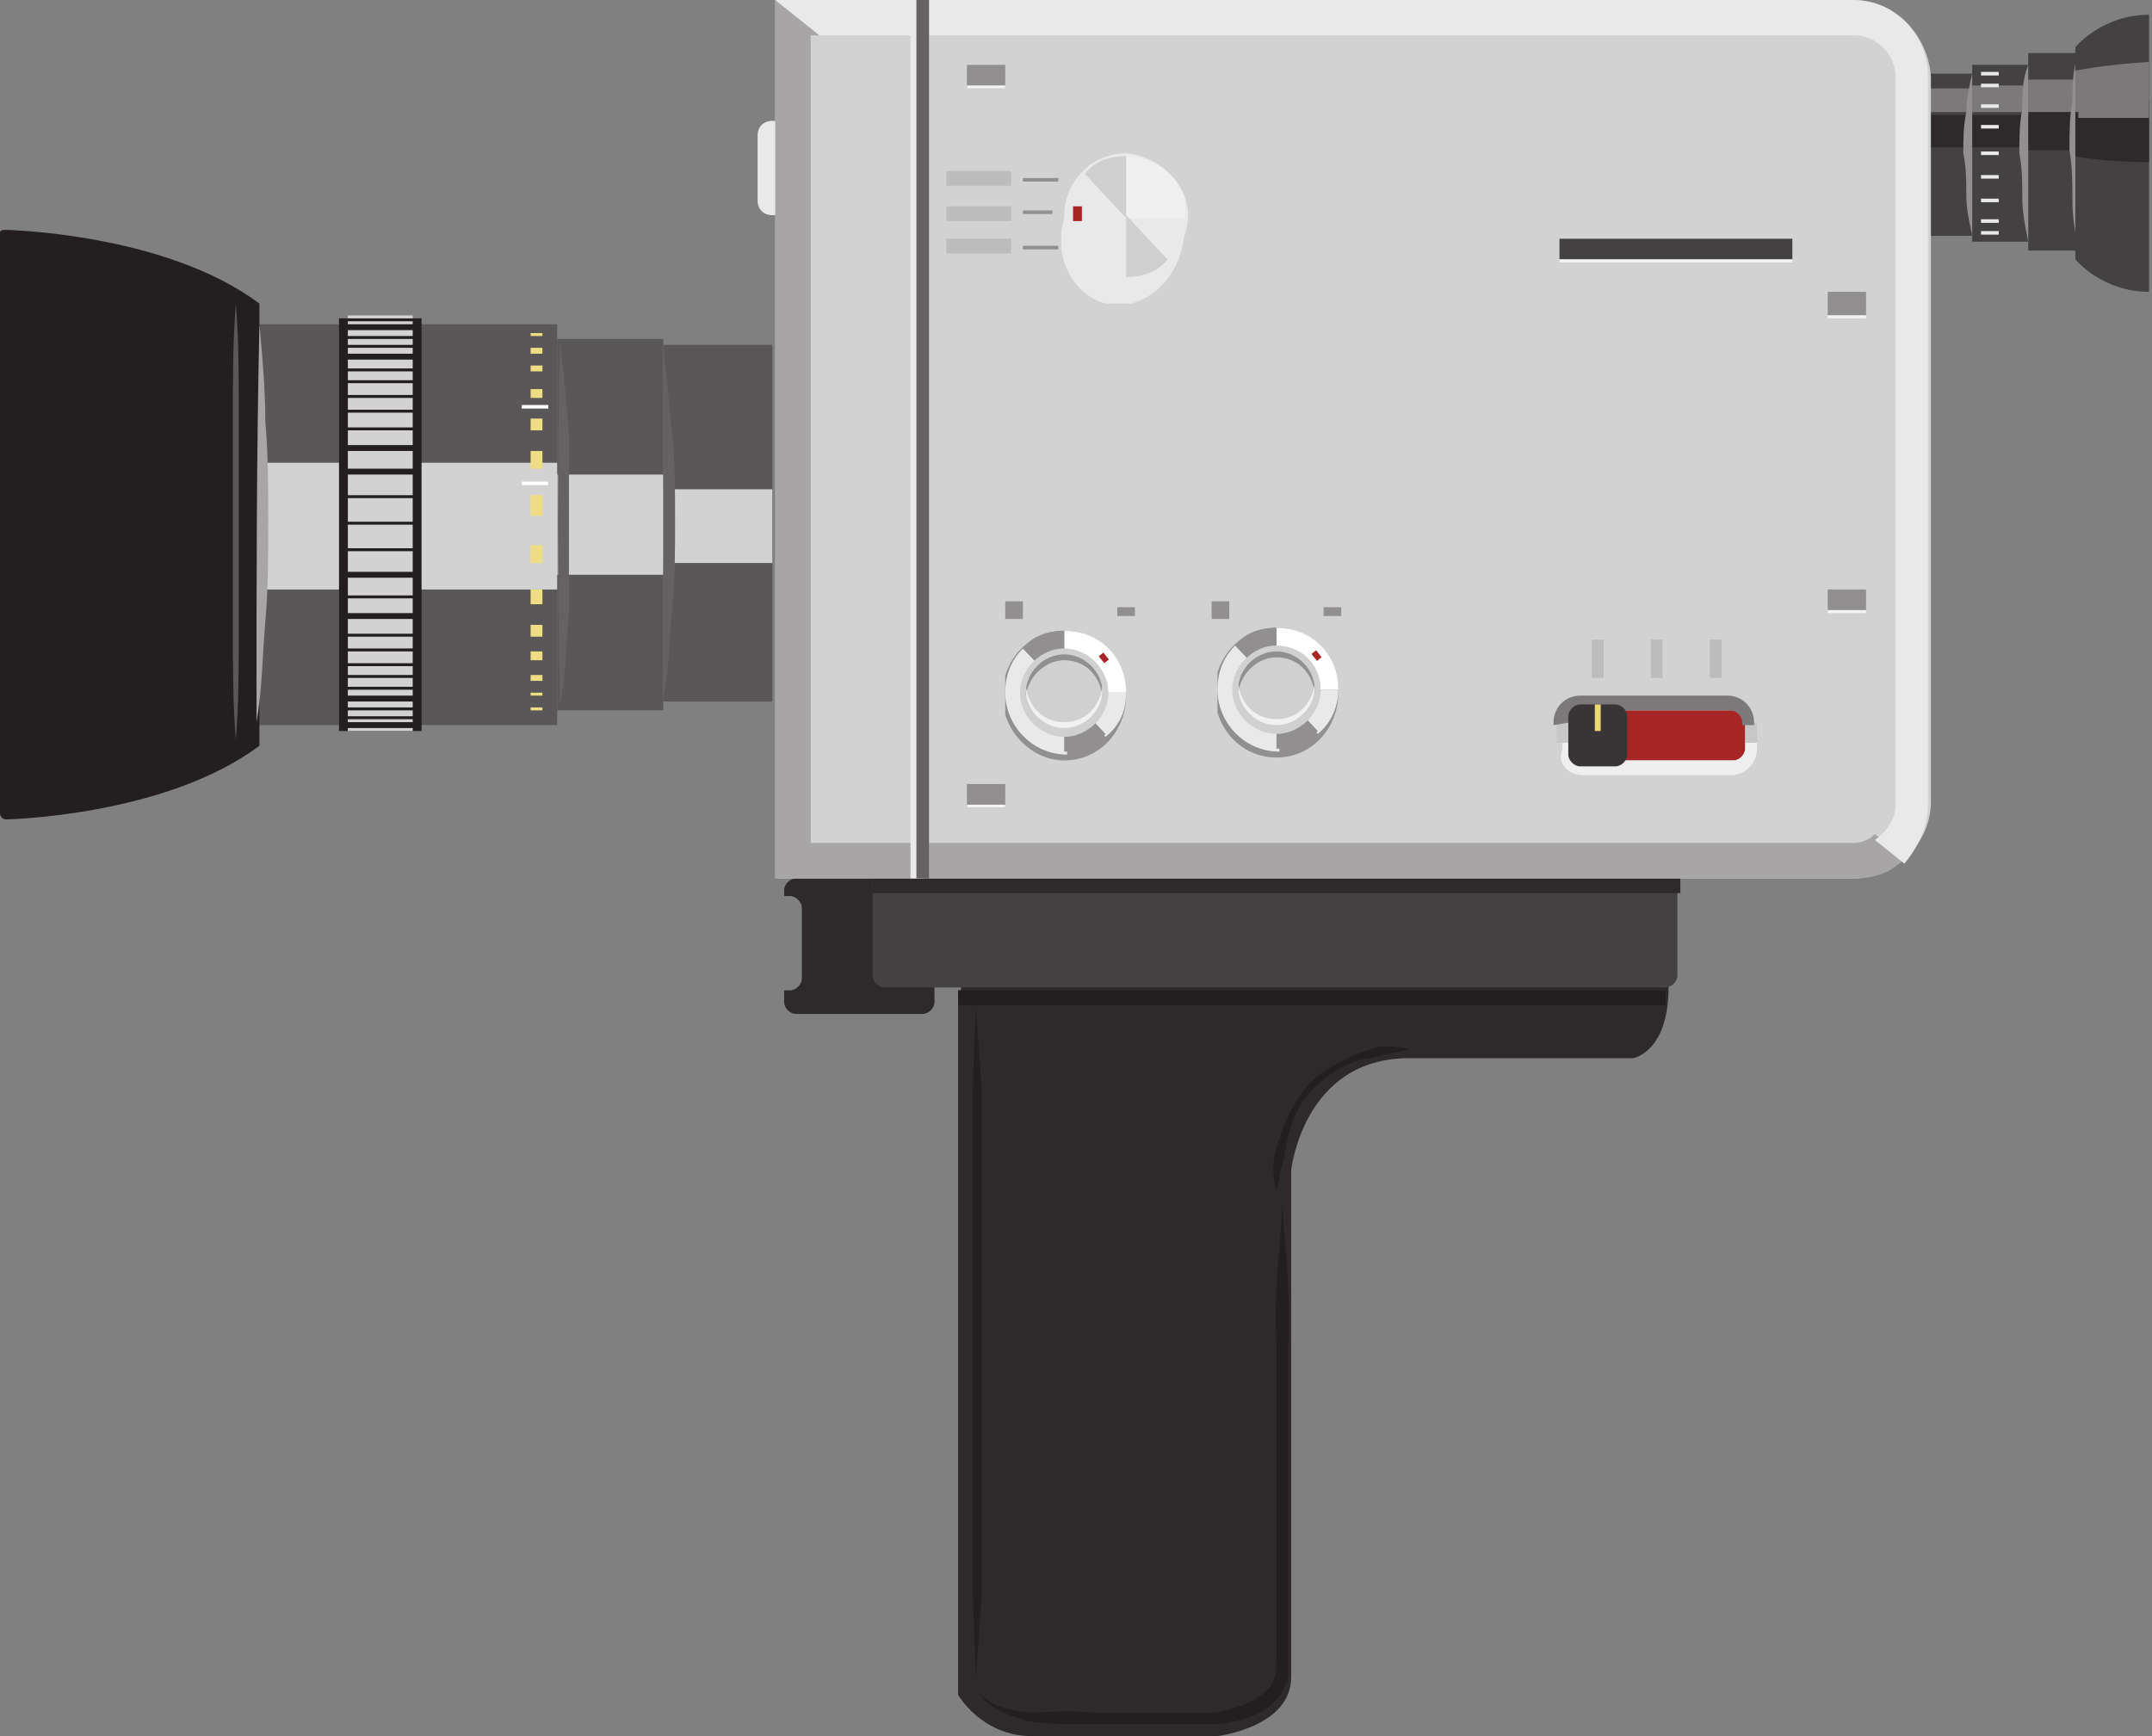<?xml version="1.0" encoding="utf-8"?>
<!-- Generator: Adobe Illustrator 15.0.2, SVG Export Plug-In . SVG Version: 6.00 Build 0)  -->
<!DOCTYPE svg PUBLIC "-//W3C//DTD SVG 1.1//EN" "http://www.w3.org/Graphics/SVG/1.1/DTD/svg11.dtd">
<svg version="1.1" id="Layer_1" xmlns="http://www.w3.org/2000/svg" xmlns:xlink="http://www.w3.org/1999/xlink" x="0px" y="0px"
	 width="73px" height="58.9px" viewBox="0 0 73 58.9" enable-background="new 0 0 73 58.9" xml:space="preserve">
<rect x="0" y="0" width="73" height="58.9" fill="#808080" stroke="none"/>
<path fill="#2E2A2B" d="M32.5,33.6v23.9c0,0,0.8,1.4,2.5,1.4h6.3c0,0,2.5-0.3,2.5-2V39.7c0,0,0.4-3.8,4-3.8h7.6c0,0,1.2-0.2,1.2-2.4
	v-2.1h-24V33.6z"/>
<path fill="#2E2A2B" d="M31.3,29.8H27c-0.2,0-0.4,0.2-0.4,0.4v0.2h0.2c0.2,0,0.4,0.2,0.4,0.4v2.4c0,0.2-0.2,0.4-0.4,0.4h-0.2v0.4
	c0,0.2,0.2,0.4,0.4,0.4h4.3c0.2,0,0.4-0.2,0.4-0.4v-3.9C31.8,30,31.6,29.8,31.3,29.8"/>
<path fill="#444142" d="M56.9,33.1c0,0.2-0.2,0.4-0.4,0.4H30c-0.2,0-0.4-0.2-0.4-0.4v-5.2c0-0.2,0.2-0.4,0.4-0.4h26.5
	c0.2,0,0.4,0.2,0.4,0.4V33.1z"/>
<rect x="29.6" y="28.4" fill="#2E2A2B" width="27.4" height="1.9"/>
<rect x="32.5" y="33.6" fill="#231F20" width="24" height="0.5"/>
<rect x="65" y="2.5" fill="#444142" width="1.9" height="5.5"/>
<rect x="66.9" y="2.2" fill="#444142" width="1.9" height="6"/>
<rect x="68.8" y="1.8" fill="#444142" width="1.7" height="6.7"/>
<path fill="#444142" d="M70.4,1.6v3.6v3.6c0,0,0.9,1.1,2.5,1.1V5.2V0.5C71.3,0.5,70.4,1.6,70.4,1.6"/>
<path fill="#2E2A2B" d="M70.4,3.7v0.8v0.8c0,0,0.9,0.2,2.5,0.2V4.5V3.4C71.3,3.4,70.4,3.7,70.4,3.7"/>
<path fill="#7B7979" d="M70.4,2.4v0.8v0.8c0,0,0.9,0,2.5,0V3.1v-1C71.3,2.2,70.4,2.4,70.4,2.4"/>
<rect x="66.9" y="2.9" fill="#7B7979" width="1.9" height="0.9"/>
<rect x="68.8" y="2.7" fill="#7B7979" width="1.7" height="1.2"/>
<rect x="65" y="3" fill="#7B7979" width="1.9" height="0.8"/>
<rect x="66.9" y="3.9" fill="#2E2A2B" width="1.9" height="1.1"/>
<rect x="68.8" y="3.8" fill="#2E2A2B" width="1.7" height="1.3"/>
<rect x="65" y="3.9" fill="#2E2A2B" width="1.9" height="1.1"/>
<line fill="none" stroke="#E9E9E9" stroke-width="0.121" stroke-miterlimit="10" x1="67.2" y1="7.9" x2="67.8" y2="7.9"/>
<line fill="none" stroke="#E9E9E9" stroke-width="0.121" stroke-miterlimit="10" x1="67.2" y1="7.5" x2="67.8" y2="7.5"/>
<line fill="none" stroke="#E9E9E9" stroke-width="0.121" stroke-miterlimit="10" x1="67.2" y1="6.8" x2="67.8" y2="6.8"/>
<line fill="none" stroke="#E9E9E9" stroke-width="0.121" stroke-miterlimit="10" x1="67.2" y1="6" x2="67.8" y2="6"/>
<line fill="none" stroke="#E9E9E9" stroke-width="0.121" stroke-miterlimit="10" x1="67.2" y1="5.2" x2="67.8" y2="5.2"/>
<line fill="none" stroke="#E9E9E9" stroke-width="0.121" stroke-miterlimit="10" x1="67.2" y1="2.5" x2="67.8" y2="2.5"/>
<line fill="none" stroke="#E9E9E9" stroke-width="0.121" stroke-miterlimit="10" x1="67.2" y1="2.9" x2="67.8" y2="2.9"/>
<line fill="none" stroke="#E9E9E9" stroke-width="0.121" stroke-miterlimit="10" x1="67.2" y1="3.6" x2="67.8" y2="3.6"/>
<line fill="none" stroke="#E9E9E9" stroke-width="0.121" stroke-miterlimit="10" x1="67.2" y1="4.3" x2="67.8" y2="4.3"/>
<g>
	<g>
		<defs>
			<rect id="SVGID_1_" x="66.6" y="2.5" width="0.3" height="5.5"/>
		</defs>
		<clipPath id="SVGID_2_">
			<use xlink:href="#SVGID_1_"  overflow="visible"/>
		</clipPath>
		<path clip-path="url(#SVGID_2_)" fill="#918F90" d="M66.9,2.5c0,1.8,0,3.6,0,5.5h0c-0.1-0.5-0.2-0.9-0.2-1.4c0-0.5,0-0.9-0.1-1.4
			c0-0.5,0-0.9,0.1-1.4C66.7,3.4,66.8,2.9,66.9,2.5L66.9,2.5z"/>
	</g>
</g>
<g>
	<g>
		<defs>
			<rect id="SVGID_3_" x="68.5" y="2.2" width="0.3" height="6"/>
		</defs>
		<clipPath id="SVGID_4_">
			<use xlink:href="#SVGID_3_"  overflow="visible"/>
		</clipPath>
		<path clip-path="url(#SVGID_4_)" fill="#918F90" d="M68.8,2.2c0,2,0,4,0,6h0c-0.1-0.5-0.2-1-0.2-1.5c0-0.5,0-1-0.1-1.5
			c0-0.5,0-1,0.1-1.5C68.6,3.2,68.6,2.7,68.8,2.2L68.8,2.2z"/>
	</g>
</g>
<g>
	<g>
		<defs>
			<rect id="SVGID_5_" x="70.1" y="1.8" width="0.3" height="6.7"/>
		</defs>
		<clipPath id="SVGID_6_">
			<use xlink:href="#SVGID_5_"  overflow="visible"/>
		</clipPath>
		<path clip-path="url(#SVGID_6_)" fill="#918F90" d="M70.5,1.8c0,2.2,0,4.5,0,6.7h0c-0.1-0.6-0.2-1.1-0.2-1.7c0-0.6,0-1.1-0.1-1.7
			c0-0.6,0-1.1,0.1-1.7C70.3,3,70.3,2.4,70.5,1.8L70.5,1.8z"/>
	</g>
</g>
<path fill="#E9E9E9" d="M26.7,6.8c0,0.3-0.2,0.5-0.5,0.5c-0.3,0-0.5-0.2-0.5-0.5V4.6c0-0.3,0.2-0.5,0.5-0.5c0.3,0,0.5,0.2,0.5,0.5
	V6.8z"/>
<path fill="#D3D2D2" d="M62.9,0h-1.6h-2.5H26.3v29.8h32.5h2.5h1.6c1.4,0,2.6-1.2,2.6-2.6V2.6C65.4,1.2,64.3,0,62.9,0"/>
<rect x="22.5" y="11.7" fill="#5A5758" width="3.7" height="12.1"/>
<rect x="18.9" y="11.5" fill="#5A5758" width="3.6" height="12.6"/>
<rect x="8.7" y="11" fill="#5A5758" width="10.2" height="13.6"/>
<g>
	<g>
		<defs>
			<rect id="SVGID_7_" x="8.7" y="15.7" width="10.2" height="4.3"/>
		</defs>
		<clipPath id="SVGID_8_">
			<use xlink:href="#SVGID_7_"  overflow="visible"/>
		</clipPath>
		<rect x="8.7" y="15.7" clip-path="url(#SVGID_8_)" fill="#D3D2D2" width="10.2" height="4.3"/>
	</g>
</g>
<g>
	<g>
		<defs>
			<rect id="SVGID_9_" x="18.9" y="16.1" width="3.6" height="3.4"/>
		</defs>
		<clipPath id="SVGID_10_">
			<use xlink:href="#SVGID_9_"  overflow="visible"/>
		</clipPath>
		<rect x="18.9" y="16.1" clip-path="url(#SVGID_10_)" fill="#D3D2D2" width="3.6" height="3.4"/>
	</g>
</g>
<g>
	<g>
		<defs>
			<rect id="SVGID_11_" x="22.5" y="16.6" width="3.8" height="2.5"/>
		</defs>
		<clipPath id="SVGID_12_">
			<use xlink:href="#SVGID_11_"  overflow="visible"/>
		</clipPath>
		<rect x="22.5" y="16.6" clip-path="url(#SVGID_12_)" fill="#D3D2D2" width="3.7" height="2.5"/>
	</g>
</g>
<rect x="11.5" y="10.8" fill="#231F20" width="2.8" height="14"/>
<rect x="11.8" y="17.8" fill="#D3D2D2" width="2.2" height="0.8"/>
<rect x="11.8" y="18.7" fill="#D3D2D2" width="2.2" height="0.7"/>
<rect x="11.8" y="19.6" fill="#D3D2D2" width="2.2" height="0.6"/>
<rect x="11.8" y="20.3" fill="#D3D2D2" width="2.2" height="0.5"/>
<rect x="11.8" y="21" fill="#D3D2D2" width="2.2" height="0.5"/>
<rect x="11.8" y="21.6" fill="#D3D2D2" width="2.2" height="0.4"/>
<rect x="11.8" y="22.1" fill="#D3D2D2" width="2.2" height="0.4"/>
<rect x="11.8" y="22.6" fill="#D3D2D2" width="2.2" height="0.3"/>
<rect x="11.8" y="23" fill="#D3D2D2" width="2.2" height="0.3"/>
<rect x="11.8" y="23.4" fill="#D3D2D2" width="2.2" height="0.2"/>
<rect x="11.8" y="23.8" fill="#D3D2D2" width="2.2" height="0.2"/>
<rect x="11.8" y="24.1" fill="#D3D2D2" width="2.2" height="0.2"/>
<rect x="11.8" y="24.4" fill="#D3D2D2" width="2.2" height="0.1"/>
<rect x="11.8" y="24.7" fill="#D3D2D2" width="2.2" height="0.1"/>
<rect x="11.8" y="16.9" fill="#D3D2D2" width="2.2" height="0.8"/>
<rect x="11.8" y="16.1" fill="#D3D2D2" width="2.2" height="0.7"/>
<rect x="11.8" y="15.3" fill="#D3D2D2" width="2.2" height="0.6"/>
<rect x="11.8" y="14.6" fill="#D3D2D2" width="2.2" height="0.5"/>
<rect x="11.8" y="14" fill="#D3D2D2" width="2.2" height="0.5"/>
<rect x="11.8" y="13.5" fill="#D3D2D2" width="2.2" height="0.4"/>
<rect x="11.8" y="13" fill="#D3D2D2" width="2.2" height="0.4"/>
<rect x="11.8" y="12.6" fill="#D3D2D2" width="2.2" height="0.3"/>
<rect x="11.8" y="12.2" fill="#D3D2D2" width="2.2" height="0.3"/>
<rect x="11.8" y="11.8" fill="#D3D2D2" width="2.2" height="0.2"/>
<rect x="11.8" y="11.5" fill="#D3D2D2" width="2.2" height="0.2"/>
<rect x="11.8" y="11.2" fill="#D3D2D2" width="2.2" height="0.2"/>
<rect x="11.8" y="10.9" fill="#D3D2D2" width="2.2" height="0.1"/>
<rect x="11.8" y="10.7" fill="#D3D2D2" width="2.2" height="0.1"/>
<rect x="18" y="18.5" fill="#EFDD85" width="0.4" height="0.6"/>
<rect x="18" y="20" fill="#EFDD85" width="0.4" height="0.5"/>
<rect x="18" y="21.2" fill="#EFDD85" width="0.4" height="0.4"/>
<rect x="18" y="22.1" fill="#EFDD85" width="0.4" height="0.3"/>
<rect x="18" y="22.9" fill="#EFDD85" width="0.4" height="0.2"/>
<rect x="18" y="23.5" fill="#EFDD85" width="0.4" height="0.1"/>
<rect x="18" y="24" fill="#EFDD85" width="0.4" height="0.1"/>
<rect x="18" y="16.8" fill="#EFDD85" width="0.4" height="0.7"/>
<rect x="18" y="15.3" fill="#EFDD85" width="0.4" height="0.6"/>
<rect x="18" y="14.2" fill="#EFDD85" width="0.4" height="0.4"/>
<rect x="18" y="13.2" fill="#EFDD85" width="0.4" height="0.3"/>
<rect x="18" y="12.4" fill="#EFDD85" width="0.4" height="0.2"/>
<rect x="18" y="11.8" fill="#EFDD85" width="0.4" height="0.2"/>
<rect x="18" y="11.3" fill="#EFDD85" width="0.4" height="0.1"/>
<path fill="#231F20" d="M0.2,7.8C0.1,7.8,0,7.8,0,7.9v19.7c0,0.1,0.1,0.2,0.2,0.2c0,0,5.4-0.1,8.6-2.5v-7.5v0v-7.5
	C5.6,7.9,0.2,7.8,0.2,7.8"/>
<g>
	<g>
		<defs>
			<rect id="SVGID_13_" x="0" y="13.2" width="8.7" height="9.2"/>
		</defs>
		<clipPath id="SVGID_14_">
			<use xlink:href="#SVGID_13_"  overflow="visible"/>
		</clipPath>
		<path clip-path="url(#SVGID_14_)" fill="#231F20" d="M0.2,13.2c-0.1,0-0.2,0-0.2,0.1v9.1c0,0,0.1,0.1,0.2,0.1c0,0,5.4,0,8.6-1.1
			v-3.5v0v-3.5C5.6,13.2,0.2,13.2,0.2,13.2"/>
	</g>
</g>
<g>
	<g>
		<defs>
			<rect id="SVGID_15_" x="8.7" y="11" width="0.4" height="13.6"/>
		</defs>
		<clipPath id="SVGID_16_">
			<use xlink:href="#SVGID_15_"  overflow="visible"/>
		</clipPath>
		<path clip-path="url(#SVGID_16_)" fill="#A7A5A6" d="M8.8,11C8.9,12.1,9,13.2,9,14.3c0.1,1.1,0.1,2.3,0.1,3.4c0,1.1,0,2.3-0.1,3.4
			c-0.1,1.1-0.1,2.3-0.3,3.4h0C8.7,20,8.7,15.5,8.8,11L8.8,11z"/>
	</g>
</g>
<g>
	<g>
		<defs>
			<rect id="SVGID_17_" x="18.9" y="11.5" width="0.4" height="12.6"/>
		</defs>
		<clipPath id="SVGID_18_">
			<use xlink:href="#SVGID_17_"  overflow="visible"/>
		</clipPath>
		<path clip-path="url(#SVGID_18_)" fill="#656263" d="M19,11.5c0.1,1,0.2,2.1,0.3,3.1c0.1,1,0.1,2.1,0.1,3.1c0,1,0,2.1-0.1,3.1
			c-0.1,1-0.1,2.1-0.3,3.1h0C18.9,19.8,18.9,15.6,19,11.5L19,11.5z"/>
	</g>
</g>
<g>
	<g>
		<defs>
			<rect id="SVGID_19_" x="22.5" y="11.7" width="0.4" height="12.1"/>
		</defs>
		<clipPath id="SVGID_20_">
			<use xlink:href="#SVGID_19_"  overflow="visible"/>
		</clipPath>
		<path clip-path="url(#SVGID_20_)" fill="#656263" d="M22.5,11.7c0.1,1,0.2,2,0.3,3c0.1,1,0.1,2,0.1,3c0,1,0,2-0.1,3
			c-0.1,1-0.1,2-0.3,3h0C22.5,19.7,22.5,15.7,22.5,11.7L22.5,11.7z"/>
	</g>
</g>
<line fill="none" stroke="#FFFFFF" stroke-width="0.121" stroke-miterlimit="10" x1="17.7" y1="13.8" x2="18.6" y2="13.8"/>
<line fill="none" stroke="#FFFFFF" stroke-width="0.121" stroke-miterlimit="10" x1="17.7" y1="16.4" x2="18.6" y2="16.4"/>
<path fill="#5A5758" d="M8,10.3c0.1,1.2,0.1,2.5,0.1,3.7v3.7v3.7c0,1.2,0,2.5-0.1,3.7c-0.1-1.2-0.1-2.5-0.1-3.7v-3.7V14
	C7.9,12.8,7.9,11.6,8,10.3"/>
<path fill="#A7A5A6" d="M62.9,28.6h-1.6h-2.5H27.5V1.2h0.3L26.3,0v29.8h32.5h2.5h1.6c0.7,0,1.3-0.2,1.7-0.7l-1-0.8
	C63.4,28.5,63.1,28.6,62.9,28.6"/>
<path fill="#E9E9E9" d="M65.4,27.3V2.6c0-1.4-1.1-2.6-2.6-2.6h-1.6h-2.5H26.3v0l1.5,1.2h31h2.5h1.6c0.7,0,1.4,0.6,1.4,1.4v24.7
	c0,0.5-0.3,0.9-0.7,1.2l1,0.8C65.1,28.7,65.4,28,65.4,27.3"/>
<line fill="none" stroke="#E9E9E9" stroke-width="0.428" stroke-miterlimit="10" x1="31.1" y1="0" x2="31.1" y2="29.8"/>
<line fill="none" stroke="#656263" stroke-width="0.428" stroke-miterlimit="10" x1="31.3" y1="0" x2="31.3" y2="29.8"/>
<g>
	<g>
		<defs>
			<rect id="SVGID_21_" x="36" y="5.4" width="4.2" height="4.9"/>
		</defs>
		<clipPath id="SVGID_22_">
			<use xlink:href="#SVGID_21_"  overflow="visible"/>
		</clipPath>
		<path clip-path="url(#SVGID_22_)" fill="#E9E9E9" d="M40.1,8.4c-0.3,1.3-1.5,2.2-2.6,1.9c-1.1-0.3-1.8-1.6-1.4-2.9
			c0.3-1.3,1.5-2.2,2.6-1.9C39.8,5.7,40.4,7,40.1,8.4"/>
	</g>
</g>
<path fill="#E9E9E9" d="M40.3,7.3c0,1.1-0.9,2.1-2.1,2.1c-1.1,0-2.1-0.9-2.1-2.1c0-1.1,0.9-2.1,2.1-2.1C39.3,5.3,40.3,6.2,40.3,7.3"
	/>
<g opacity="0.3">
	<g>
		<defs>
			<rect id="SVGID_23_" x="36.1" y="5.3" width="4.1" height="4.1"/>
		</defs>
		<clipPath id="SVGID_24_">
			<use xlink:href="#SVGID_23_"  overflow="visible"/>
		</clipPath>
		<path clip-path="url(#SVGID_24_)" fill="#E9E9E9" d="M36.8,5.8c-0.4,0.4-0.6,0.9-0.6,1.5c0,1.1,0.9,2.1,2.1,2.1V7.3L36.8,5.8z"/>
		<path clip-path="url(#SVGID_24_)" fill="#E9E9E9" d="M40.3,7.3h-2.1l1.4,1.5C40,8.5,40.3,7.9,40.3,7.3"/>
		<path clip-path="url(#SVGID_24_)" fill="#FFFFFF" d="M38.2,5.3v2.1h2.1C40.3,6.2,39.3,5.3,38.2,5.3"/>
		<path clip-path="url(#SVGID_24_)" fill="#918F90" d="M38.2,9.4c0.6,0,1.1-0.2,1.4-0.6l-1.4-1.5V9.4z"/>
		<path clip-path="url(#SVGID_24_)" fill="#918F90" d="M38.2,5.3c-0.6,0-1.1,0.2-1.4,0.6l1.4,1.5V5.3z"/>
	</g>
</g>
<rect x="36.4" y="7" fill="#A82526" width="0.3" height="0.5"/>
<rect x="32.1" y="5.8" fill="#BDBCBC" width="2.2" height="0.5"/>
<rect x="32.1" y="7" fill="#BDBCBC" width="2.2" height="0.5"/>
<rect x="32.1" y="8.1" fill="#BDBCBC" width="2.2" height="0.5"/>
<line fill="none" stroke="#918F90" stroke-width="0.121" stroke-miterlimit="10" x1="34.7" y1="6.1" x2="35.9" y2="6.1"/>
<line fill="none" stroke="#918F90" stroke-width="0.121" stroke-miterlimit="10" x1="34.7" y1="8.4" x2="35.9" y2="8.4"/>
<line fill="none" stroke="#918F90" stroke-width="0.121" stroke-miterlimit="10" x1="34.7" y1="7.2" x2="35.7" y2="7.2"/>
<rect x="32.8" y="2.2" fill="#918F90" width="1.3" height="0.8"/>
<rect x="32.8" y="2.9" fill="#F4F4F4" width="1.3" height="0.1"/>
<rect x="32.8" y="26.6" fill="#918F90" width="1.3" height="0.8"/>
<rect x="32.8" y="27.3" fill="#F4F4F4" width="1.3" height="0.1"/>
<rect x="62" y="20" fill="#918F90" width="1.3" height="0.7"/>
<rect x="62" y="20.7" fill="#F4F4F4" width="1.3" height="0.1"/>
<rect x="62" y="9.9" fill="#918F90" width="1.3" height="0.8"/>
<rect x="62" y="10.7" fill="#F4F4F4" width="1.3" height="0.1"/>
<rect x="52.9" y="8.1" fill="#444142" width="7.9" height="0.7"/>
<rect x="52.9" y="8.8" fill="#F4F4F4" width="7.9" height="0.1"/>
<g>
	<g>
		<defs>
			<rect id="SVGID_25_" x="34.1" y="21.4" width="4.2" height="4.4"/>
		</defs>
		<clipPath id="SVGID_26_">
			<use xlink:href="#SVGID_25_"  overflow="visible"/>
		</clipPath>
		<path clip-path="url(#SVGID_26_)" fill="#918F90" d="M38.2,23.6c0,1.2-0.9,2.2-2.1,2.2c-1.1,0-2.1-1-2.1-2.2s0.9-2.2,2.1-2.2
			C37.3,21.4,38.2,22.4,38.2,23.6"/>
	</g>
</g>
<path fill="#E9E9E9" d="M34.7,22c-0.4,0.4-0.6,0.9-0.6,1.5c0,1.1,0.9,2.1,2.1,2.1v-2.1L34.7,22z"/>
<path fill="#E9E9E9" d="M38.2,23.5h-2.1l1.4,1.5C38,24.6,38.2,24.1,38.2,23.5"/>
<path fill="#FFFFFF" d="M36.1,21.4v2.1h2.1C38.2,22.3,37.3,21.4,36.1,21.4"/>
<path fill="#918F90" d="M36.1,25.5c0.6,0,1.1-0.2,1.4-0.6l-1.4-1.5V25.5z"/>
<path fill="#918F90" d="M36.1,21.4c-0.6,0-1.1,0.2-1.4,0.6l1.4,1.5V21.4z"/>
<path fill="#D1D0D0" d="M37.6,23.5c0,0.8-0.7,1.5-1.5,1.5c-0.8,0-1.5-0.7-1.5-1.5c0-0.8,0.7-1.5,1.5-1.5
	C36.9,22,37.6,22.7,37.6,23.5"/>
<path fill="#918F90" d="M36.1,22.4c0.7,0,1.2,0.5,1.3,1.2c0,0,0-0.1,0-0.1c0-0.7-0.6-1.3-1.3-1.3c-0.7,0-1.3,0.6-1.3,1.3
	c0,0,0,0.1,0,0.1C34.9,22.9,35.5,22.4,36.1,22.4"/>
<path fill="#F2F1F2" d="M36.1,24.5c-0.7,0-1.2-0.5-1.3-1.2c0,0,0,0.1,0,0.1c0,0.7,0.6,1.3,1.3,1.3c0.7,0,1.3-0.6,1.3-1.3
	c0,0,0-0.1,0-0.1C37.3,24,36.8,24.5,36.1,24.5"/>
<rect x="37.3" y="22.2" transform="matrix(0.62 0.784 -0.784 0.62 31.708 -20.867)" fill="#A82526" width="0.3" height="0.2"/>
<g>
	<g>
		<defs>
			<rect id="SVGID_27_" x="41.3" y="21.3" width="4.2" height="4.4"/>
		</defs>
		<clipPath id="SVGID_28_">
			<use xlink:href="#SVGID_27_"  overflow="visible"/>
		</clipPath>
		<path clip-path="url(#SVGID_28_)" fill="#918F90" d="M45.4,23.5c0,1.2-0.9,2.2-2.1,2.2s-2.1-1-2.1-2.2c0-1.2,0.9-2.2,2.1-2.2
			S45.4,22.3,45.4,23.5"/>
	</g>
</g>
<path fill="#E9E9E9" d="M41.9,21.9c-0.4,0.4-0.6,0.9-0.6,1.5c0,1.1,0.9,2.1,2.1,2.1v-2.1L41.9,21.9z"/>
<path fill="#E9E9E9" d="M45.4,23.4h-2.1l1.4,1.5C45.2,24.5,45.4,23.9,45.4,23.4"/>
<path fill="#FFFFFF" d="M43.3,21.3v2.1h2.1C45.4,22.2,44.5,21.3,43.3,21.3"/>
<path fill="#918F90" d="M43.3,25.4c0.6,0,1.1-0.2,1.4-0.6l-1.4-1.5V25.4z"/>
<path fill="#918F90" d="M43.3,21.3c-0.6,0-1.1,0.2-1.4,0.6l1.4,1.5V21.3z"/>
<path fill="#D1D0D0" d="M44.8,23.4c0,0.8-0.7,1.5-1.5,1.5s-1.5-0.7-1.5-1.5s0.7-1.5,1.5-1.5S44.8,22.5,44.8,23.4"/>
<path fill="#918F90" d="M43.3,22.3c0.7,0,1.2,0.5,1.3,1.2c0,0,0-0.1,0-0.1c0-0.7-0.6-1.3-1.3-1.3c-0.7,0-1.3,0.6-1.3,1.3
	c0,0,0,0.1,0,0.1C42.1,22.8,42.7,22.3,43.3,22.3"/>
<path fill="#F2F1F2" d="M43.3,24.4c-0.7,0-1.2-0.5-1.3-1.2c0,0,0,0.1,0,0.1c0,0.7,0.6,1.3,1.3,1.3c0.7,0,1.3-0.6,1.3-1.3
	c0,0,0-0.1,0-0.1C44.5,23.9,44,24.4,43.3,24.4"/>
<rect x="44.5" y="22.1" transform="matrix(0.624 0.782 -0.782 0.624 34.158 -26.528)" fill="#A82526" width="0.3" height="0.2"/>
<rect x="34.1" y="20.4" fill="#918F90" width="0.6" height="0.6"/>
<rect x="37.9" y="20.6" fill="#918F90" width="0.6" height="0.3"/>
<rect x="41.1" y="20.4" fill="#918F90" width="0.6" height="0.6"/>
<rect x="44.9" y="20.6" fill="#918F90" width="0.6" height="0.3"/>
<path fill="#A82526" d="M59.2,25.4c0,0.2-0.2,0.4-0.4,0.4h-5c-0.2,0-0.4-0.2-0.4-0.4v-0.9c0-0.2,0.2-0.4,0.4-0.4h5
	c0.2,0,0.4,0.2,0.4,0.4V25.4z"/>
<rect x="52.8" y="24.5" fill="#C8C7C7" width="0.4" height="0.7"/>
<rect x="59.2" y="24.5" fill="#C8C7C7" width="0.4" height="0.7"/>
<path fill="#7B7979" d="M53.3,24.5c0-0.2,0.2-0.4,0.4-0.4h5c0.2,0,0.4,0.2,0.4,0.4v0.1h0.4v-0.1c0-0.5-0.4-0.9-0.9-0.9h-5
	c-0.5,0-0.9,0.4-0.9,0.9v0.1L53.3,24.5L53.3,24.5z"/>
<path fill="#F0EFEF" d="M53.7,26.3h5c0.5,0,0.9-0.4,0.9-0.9v-0.2h-0.4v0.2c0,0.2-0.2,0.4-0.4,0.4h-5c-0.2,0-0.4-0.2-0.4-0.4v-0.2
	h-0.4v0.2C52.8,25.9,53.2,26.3,53.7,26.3"/>
<path fill="#393536" d="M55.2,25.6c0,0.2-0.2,0.4-0.4,0.4h-1.2c-0.2,0-0.4-0.2-0.4-0.4v-1.3c0-0.2,0.2-0.4,0.4-0.4h1.2
	c0.2,0,0.4,0.2,0.4,0.4V25.6z"/>
<rect x="54.1" y="23.9" fill="#EDD876" width="0.2" height="0.9"/>
<rect x="54" y="21.7" fill="#BDBCBC" width="0.4" height="1.3"/>
<rect x="56" y="21.7" fill="#BDBCBC" width="0.4" height="1.3"/>
<rect x="58" y="21.7" fill="#BDBCBC" width="0.4" height="1.3"/>
<g>
	<g>
		<defs>
			<rect id="SVGID_29_" x="43.2" y="35.5" width="4.6" height="4.9"/>
		</defs>
		<clipPath id="SVGID_30_">
			<use xlink:href="#SVGID_29_"  overflow="visible"/>
		</clipPath>
		<path clip-path="url(#SVGID_30_)" fill="#231F20" d="M47.8,35.6c-0.3,0.1-0.6,0.1-0.9,0.2c-0.3,0.1-0.6,0.1-0.9,0.2
			c-0.6,0.2-1.1,0.6-1.5,1c-0.4,0.4-0.7,1-0.8,1.6c-0.1,0.3-0.1,0.6-0.2,0.9c-0.1,0.3-0.1,0.6-0.2,0.9c-0.1-0.3-0.1-0.6-0.1-0.9
			c0-0.3,0.1-0.6,0.2-0.9c0.2-0.6,0.5-1.2,0.9-1.7c0.4-0.5,1-0.8,1.6-1.1c0.3-0.1,0.6-0.2,0.9-0.3C47.2,35.5,47.5,35.5,47.8,35.6"/>
	</g>
</g>
<g>
	<g>
		<defs>
			<rect id="SVGID_31_" x="33" y="34.1" width="0.3" height="23"/>
		</defs>
		<clipPath id="SVGID_32_">
			<use xlink:href="#SVGID_31_"  overflow="visible"/>
		</clipPath>
		<polygon clip-path="url(#SVGID_32_)" fill="#231F20" points="33.1,34.1 33.3,36.9 33.3,39.8 33.3,45.5 33.3,51.3 33.3,54.1 
			33.1,57 33,54.1 33,51.3 33,45.5 33,39.8 33,36.9 		"/>
	</g>
</g>
<path fill="#231F20" d="M33.1,57.3c0.4,0.6,1.1,0.7,1.8,0.8c0.7,0,1.4-0.1,2.1,0h4.2l0,0c0.7-0.1,1.5-0.4,1.9-0.9
	c0.2-0.3,0.2-0.6,0.2-1v-1.2v-4.7v-4.7c-0.1-1.6,0.1-3.1,0.2-4.7c0.1,1.6,0.3,3.1,0.2,4.7v4.7v4.7v1.2c0,0.2,0,0.4,0,0.6
	c0,0.2-0.1,0.4-0.2,0.6c-0.5,0.8-1.4,1-2.2,1.1l0,0h0H37c-0.7,0-1.4,0-2.1-0.1C34.2,58.2,33.4,57.9,33.1,57.3"/>
</svg>
